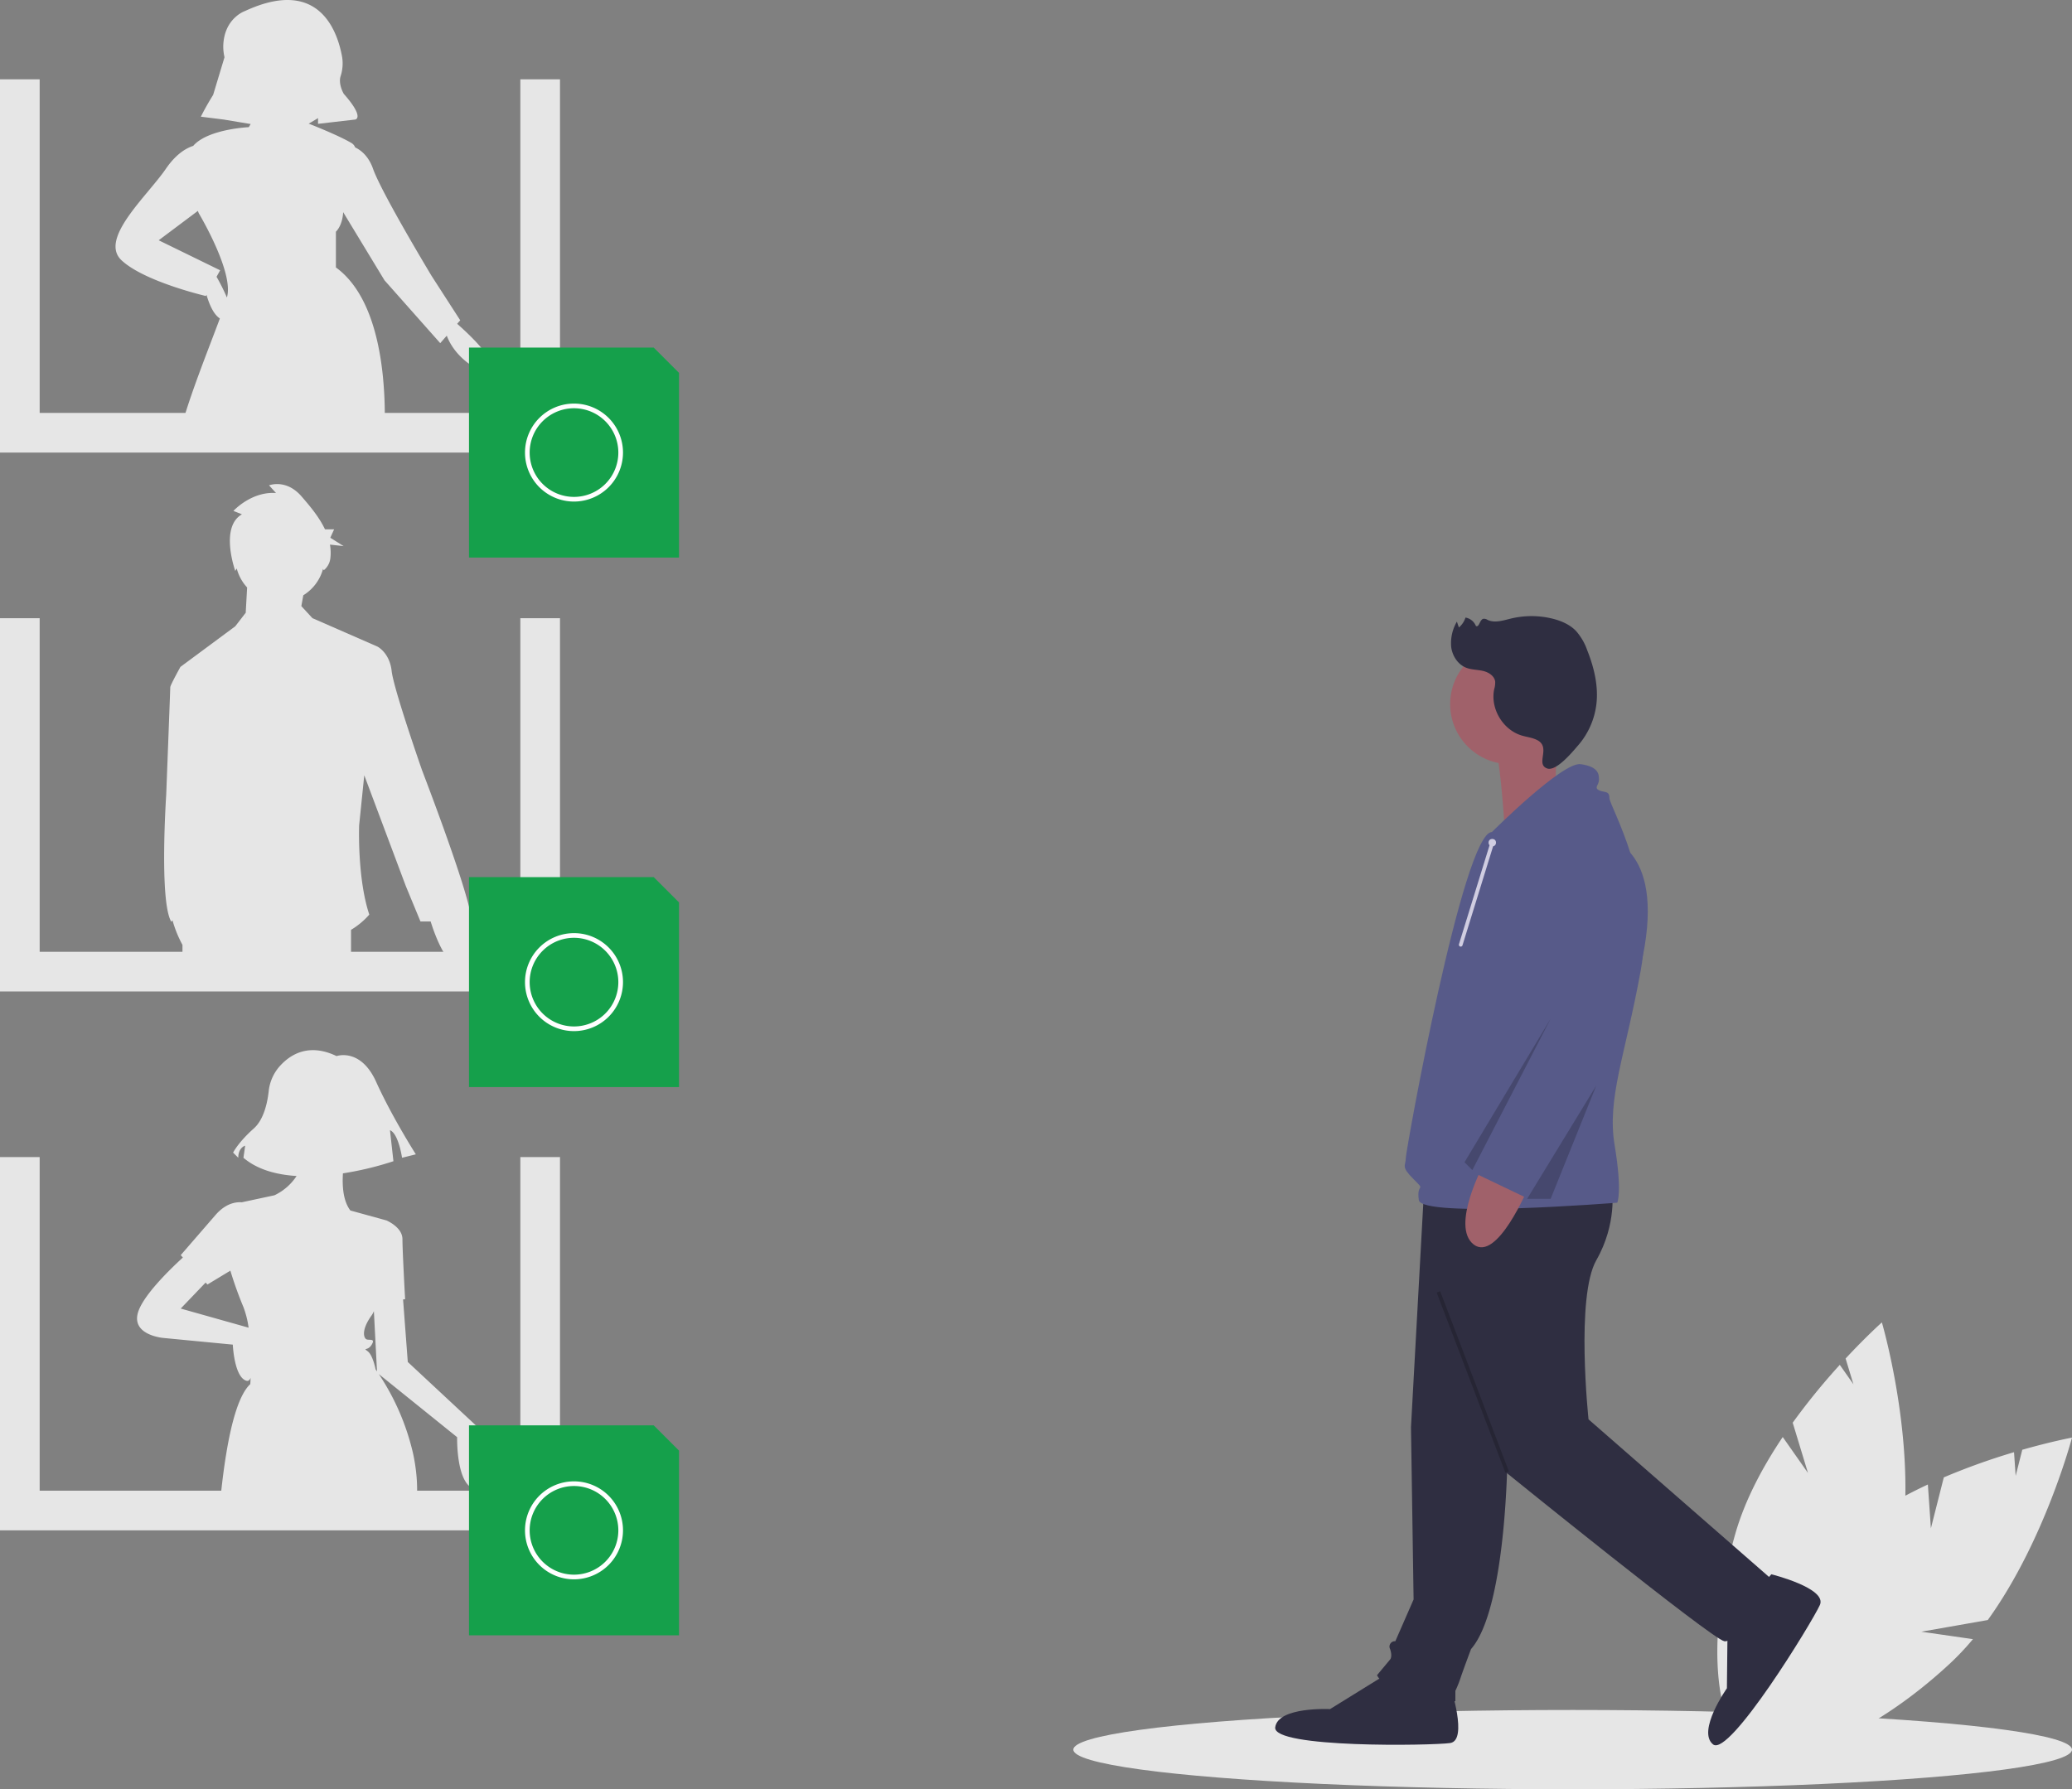 <svg xmlns="http://www.w3.org/2000/svg" id="fcb9129a-8421-465f-8817-beceb46f7383" data-name="Layer 1" width="888" height="767" viewBox="0 0 888 767" class="injected-svg gridItem__media" xmlns:xlink="http://www.w3.org/1999/xlink"><rect x="0" y="0" width="888" height="767" fill="#808080" stroke="none"/><title>anonymous_feedback</title><path d="M983.525,721.639l5.538-21.844a283.646,283.646,0,0,1,30.093-10.796l.699,10.152,2.836-11.184c12.682-3.621,21.309-5.216,21.309-5.216s-11.654,44.316-36.097,78.196l-28.481,5.003,22.126,3.19a114.757,114.757,0,0,1-9.897,10.489c-35.558,33.005-75.162,48.148-88.459,33.823s4.749-52.694,40.306-85.699c11.023-10.232,24.871-18.443,38.732-24.905Z" transform="translate(-156 -66.5)" fill="#E6E6E6"></path><path d="M930.852,697.917l-6.55-21.562a283.644,283.644,0,0,1,20.18-24.797l5.846,8.329-3.354-11.04c8.984-9.655,15.545-15.48,15.545-15.48s12.931,43.96,9.519,85.597l-21.795,19.005,20.59-8.706a114.755,114.755,0,0,1-3.051,14.095c-13.379,46.634-39.454,80.068-58.242,74.678s-23.173-47.563-9.794-94.197c4.147-14.457,11.757-28.644,20.283-41.34Z" transform="translate(-156 -66.5)" fill="#E6E6E6"></path><ellipse cx="674" cy="750" rx="214" ry="17" fill="#E6E6E6"></ellipse><polygon points="223 34 223 177 17 177 17 34 0 34 0 194 240 194 240 34 223 34" fill="#E6E6E6"></polygon><polygon points="223 265 223 408 17 408 17 265 0 265 0 425 240 425 240 265 223 265" fill="#E6E6E6"></polygon><polygon points="223 496 223 639 17 639 17 496 0 496 0 656 240 656 240 496 223 496" fill="#E6E6E6"></polygon><path d="M351.928,205.301l1.316-1.504-12.249-18.987S319.558,149.287,315.883,138.875c-1.88-5.325-5.04-7.924-7.68-9.195L308.2,129.67a3.639,3.639,0,0,0-1.5-1.82c-4.79-2.87-14.42-6.78-18.41-8.36l-.002-.001.953-.52,3.062-1.837v2.45l15.924-1.837s4.287-.612-4.9-11.024c0,0-2.426-4.043-1.365-7.531a17.591,17.591,0,0,0,.669-8.226c-2.058-11.482-10.133-34.309-41.564-19.766,0,0-8.923,2.974-9.376,14.72a20.304,20.304,0,0,0,.524,5.122l-4.863,16.126c-1.879,3.025-3.65,6.113-5.243,9.299l-.028.056,9.8,1.225h0l11.539,1.923c-.25.464-.526.909-.816,1.343-.603.033-16.667.843-23.284,7.45a5.174,5.174,0,0,0-.49.56l-.003.004c-3.052.976-7.4,3.49-11.752,9.85-7.962,11.637-28.786,30.011-18.987,39.198s36.136,15.312,36.136,15.312l.278-.501c1.13,3.901,2.964,8.351,5.728,10.124l-.001.003c-2.47,6.67-5.94,15.52-9.23,24.49-2.12,5.8-4.17,11.66-5.81,17h85.73a170.166,170.166,0,0,0-.86-17c-1.79-17.33-6.91-36.77-20.1-46.36V165.82s2.798-2.439,3.11-8.376l17.713,29.203L344.669,213.596l2.81-3.212c3.75,10.305,16.459,17.959,18.626,13.624C368.087,220.046,356.453,209.277,351.928,205.301Zm-103.123-20.161,1.544-2.78L224.013,169.498l16.797-12.598c.22.62.35.96.35.96s14.7,24.5,12.25,35.52c-.05.2-.1.42-.16.66l-0.0.001A85.797,85.797,0,0,0,248.805,185.14Z" transform="translate(-156 -66.5)" fill="#E6E6E6"></path><path d="M261.308,329.16l-4.481,5.802-23.501,17.408s-4.352,7.834-4.352,8.704-1.741,46.132-1.741,46.132-3.046,45.696,2.176,54.401l.53-.57.001.004a50.895,50.895,0,0,0,4.26,10.5v3.96h72.24V465.088a33.074,33.074,0,0,0,7.834-6.528c-5.222-15.667-4.352-38.298-4.352-38.298l2.192-21.429,17.828,47.541L336.201,461.5h4.369c1.286,4.239,8.339,25.712,17.375,19.009,6.123-4.542,3.212-13.198.03-19.24.462-8.625-21.07-64.509-21.07-64.509s-12.186-34.816-13.056-42.65-6.093-10.445-6.093-10.445L289.903,331.48l-4.758-5.165h0l.845-4.648a19.153,19.153,0,0,0,8.46-11.327c.18.378.295.617.295.617a7.711,7.711,0,0,0,2.823-5.044,20.076,20.076,0,0,0-.159-5.959l5.861.645-5.711-3.593,1.632-3.593h-3.909c-2.517-5.341-6.553-10.081-10.042-14.115-6.637-7.672-13.938-4.75-13.938-4.75l2.987,3.288c-10.619-.731-18.252,7.672-18.252,7.672l3.65,1.461c-9.624,5.48-2.857,24.268-2.857,24.268s.263-.399.63-1.068a19.079,19.079,0,0,0,4.45,8.157Zm-.129,2.32-.036.072.165-2.391Z" transform="translate(-156 -66.5)" fill="#E6E6E6"></path><path d="M330.767,650.33l-2.023-26.808.878-.098s-1.145-20.609-1.145-25.761-6.87-8.015-6.87-8.015l-1.814-.499-13.628-3.753c-3.056-3.969-3.555-10.262-3.194-15.923a136.071,136.071,0,0,0,21.64-5.202l-1.478-13.299c3.694,1.478,5.172,11.821,5.172,11.821l5.91-1.478s-10.343-16.254-16.993-31.03-16.992-11.082-16.992-11.082c-12.19-5.869-20.242-.426-24.661,4.695a19.21,19.21,0,0,0-4.423,10.461c-.515,4.614-2.015,11.995-6.379,15.874-6.649,5.91-8.866,10.343-8.866,10.343l2.216,2.216c0-4.433,2.955-5.172,2.955-5.172l-.739,5.172c6.006,5.116,14.223,7.283,22.774,7.816a23.249,23.249,0,0,1-9.496,8.266l-13.993,2.999c-2.863-.2-7.075.624-11.289,5.486-7.442,8.587-14.884,17.174-14.884,17.174l.929,1.022c-5.605,5.122-17.1,16.292-19.248,23.594-2.862,9.732,10.877,10.877,10.877,10.877l29.768,2.862s.573,13.739,5.725,15.457c.891.297,1.501-.201,1.907-1.208-.047,1.158-.097,2.069-.134,2.672-4.715,4.346-8.003,15.9-10.282,29.691-.9,5.42-1.65,11.18-2.26,17h84.03c.01-.42.01-.82.01-1.21,0-1.79-.07-3.57-.2-5.32a77.832,77.832,0,0,0-1.55-10.47,103.047,103.047,0,0,0-14.667-33.984l33.566,27.053s-.572,22.899,9.159,22.326S361,678.5,361,678.5ZM233.448,627.431,244.131,616.284l.766.843,9.826-5.948a164.392,164.392,0,0,0,5.63,15.68,40.294,40.294,0,0,1,2.191,8.766ZM317.57,654.36c-.21-.31-.41-.59-.58-.84l-.013-.018c-.245-1.205-1.372-6.243-3.383-7.751-2.29-1.717,0,0,1.717-2.862s-1.145-1.717-2.29-2.29-2.29-4.007,2.29-10.304a8.897,8.897,0,0,0,.926-1.745l1.335,25.815Z" transform="translate(-156 -66.5)" fill="#E6E6E6"></path><polygon points="280.167 611 201 611 201 701 291 701 291 621.833 280.167 611" fill="#15A04B"></polygon><path d="M402,743.5a21,21,0,1,1,21-21A21.024,21.024,0,0,1,402,743.5Zm0-40a19,19,0,1,0,19,19A19.022,19.022,0,0,0,402,703.5Z" transform="translate(-156 -66.5)" fill="#FFFFFF"></path><polygon points="280.167 376 201 376 201 466 291 466 291 386.833 280.167 376" fill="#15A04B"></polygon><path d="M402,508.5a21,21,0,1,1,21-21A21.024,21.024,0,0,1,402,508.5Zm0-40a19,19,0,1,0,19,19A19.022,19.022,0,0,0,402,468.5Z" transform="translate(-156 -66.5)" fill="#FFFFFF"></path><polygon points="280.167 149 201 149 201 239 291 239 291 159.833 280.167 149" fill="#15A04B"></polygon><path d="M402,281.5a21,21,0,1,1,21-21A21.024,21.024,0,0,1,402,281.5Zm0-40a19,19,0,1,0,19,19A19.022,19.022,0,0,0,402,241.5Z" transform="translate(-156 -66.5)" fill="#FFFFFF"></path><path d="M802.11,687.231s0,68.257-15.666,86.16c0,0-3.357,8.952-4.476,12.309a47.048,47.048,0,0,1-2.238,5.595v4.476s-30.212-3.357-33.569-11.19l5.595-6.714s1.119-1.119,0-4.476a2.299,2.299,0,0,1,2.238-3.357l7.833-17.903-1.119-73.852,5.595-101.826,48.116-2.238Z" transform="translate(-156 -66.5)" fill="#2F2E41"></path><path d="M777.492,789.057s7.833,23.498,0,24.617-76.09,2.238-74.971-6.714,23.498-7.833,23.498-7.833l23.498-14.547Z" transform="translate(-156 -66.5)" fill="#2F2E41"></path><path d="M846.868,576.453s2.238,14.547-6.714,30.212-3.357,68.257-3.357,68.257l79.447,69.376s-15.666,26.855-21.26,25.736-93.993-72.733-93.993-72.733l-34.688-116.373Z" transform="translate(-156 -66.5)" fill="#2F2E41"></path><path d="M915.152,741.334s24.041,5.964,20.793,13.179-38.844,65.466-45.806,59.728,5.964-24.041,5.964-24.041l.293-27.635Z" transform="translate(-156 -66.5)" fill="#2F2E41"></path><circle cx="647.228" cy="301.826" r="25.736" fill="#A0616A"></circle><path d="M823.478,377.406,822.34,410.524l-21.655,8.556s-2.124-33.91-5.121-35.79S823.478,377.406,823.478,377.406Z" transform="translate(-156 -66.5)" fill="#A0616A"></path><path d="M795.396,423.155s30.212-30.212,38.045-29.093,7.833,4.476,7.833,6.714-2.238,3.357,0,4.476,4.476,0,4.476,3.357,20.141,36.926,13.428,73.852-14.547,54.829-11.19,74.971,1.119,24.617,1.119,24.617-83.922,6.714-85.041-1.119,3.357-3.357-2.238-8.952-3.357-5.595-3.357-8.952S783.087,423.155,795.396,423.155Z" transform="translate(-156 -66.5)" fill="#575A89"></path><path d="M811.061,575.335s-13.428,32.45-23.498,24.617,4.476-34.688,4.476-34.688Z" transform="translate(-156 -66.5)" fill="#A0616A"></path><path d="M843.511,425.393s26.29,3.01,16.502,51.299-47.833,104.237-47.833,104.237L786.444,568.621l33.569-66.019-7.833-41.402S807.704,422.036,843.511,425.393Z" transform="translate(-156 -66.5)" fill="#575A89"></path><polygon points="664.572 436.661 627.647 498.204 631.003 501.561 664.572 436.661" opacity="0.2"></polygon><polygon points="684.118 465.341 654.502 513.87 664.572 513.87 684.118 465.341" opacity="0.2"></polygon><path d="M814.877,383.79c-2.083-1.102-4.504-1.329-6.759-2.013-8.068-2.45-13.473-11.57-11.748-19.824a10.115,10.115,0,0,0,.424-3.267c-.302-2.444-2.803-4.022-5.201-4.582s-4.95-.479-7.243-1.379c-3.54-1.391-5.891-5.028-6.4-8.797a18.171,18.171,0,0,1,2.427-10.952l.866,2.493a9.247,9.247,0,0,0,2.831-4.234,5.832,5.832,0,0,1,4.444,3.573c1.391.82,1.591-2.548,3.127-3.044a2.759,2.759,0,0,1,1.917.473c3.095,1.444,6.691.209,10.012-.591a37.688,37.688,0,0,1,17.495-.021c3.822.912,7.605,2.499,10.34,5.32a24.81,24.81,0,0,1,4.837,8.311c2.933,7.382,4.871,15.369,3.903,23.253a32.915,32.915,0,0,1-7.757,17.439c-2.215,2.552-9.44,11.454-13.402,9.936C814.01,393.979,820.743,386.892,814.877,383.79Z" transform="translate(-156 -66.5)" fill="#2F2E41"></path><rect x="786.401" y="617.603" width="1.592" height="82.629" transform="translate(-339.132 257.285) rotate(-20.877)" opacity="0.2"></rect><circle cx="639.554" cy="361.207" r="1.592" fill="#D0CDE1"></circle><line x1="639.554" y1="361.207" x2="626.024" y2="404.982" fill="#D0CDE1"></line><path d="M782.024,472.278a.796.796,0,0,0,.76-.561l13.53-43.774a.796.796,0,1,0-1.52-.47L781.264,471.247a.797.797,0,0,0,.76,1.031Z" transform="translate(-156 -66.5)" fill="#D0CDE1"></path></svg>